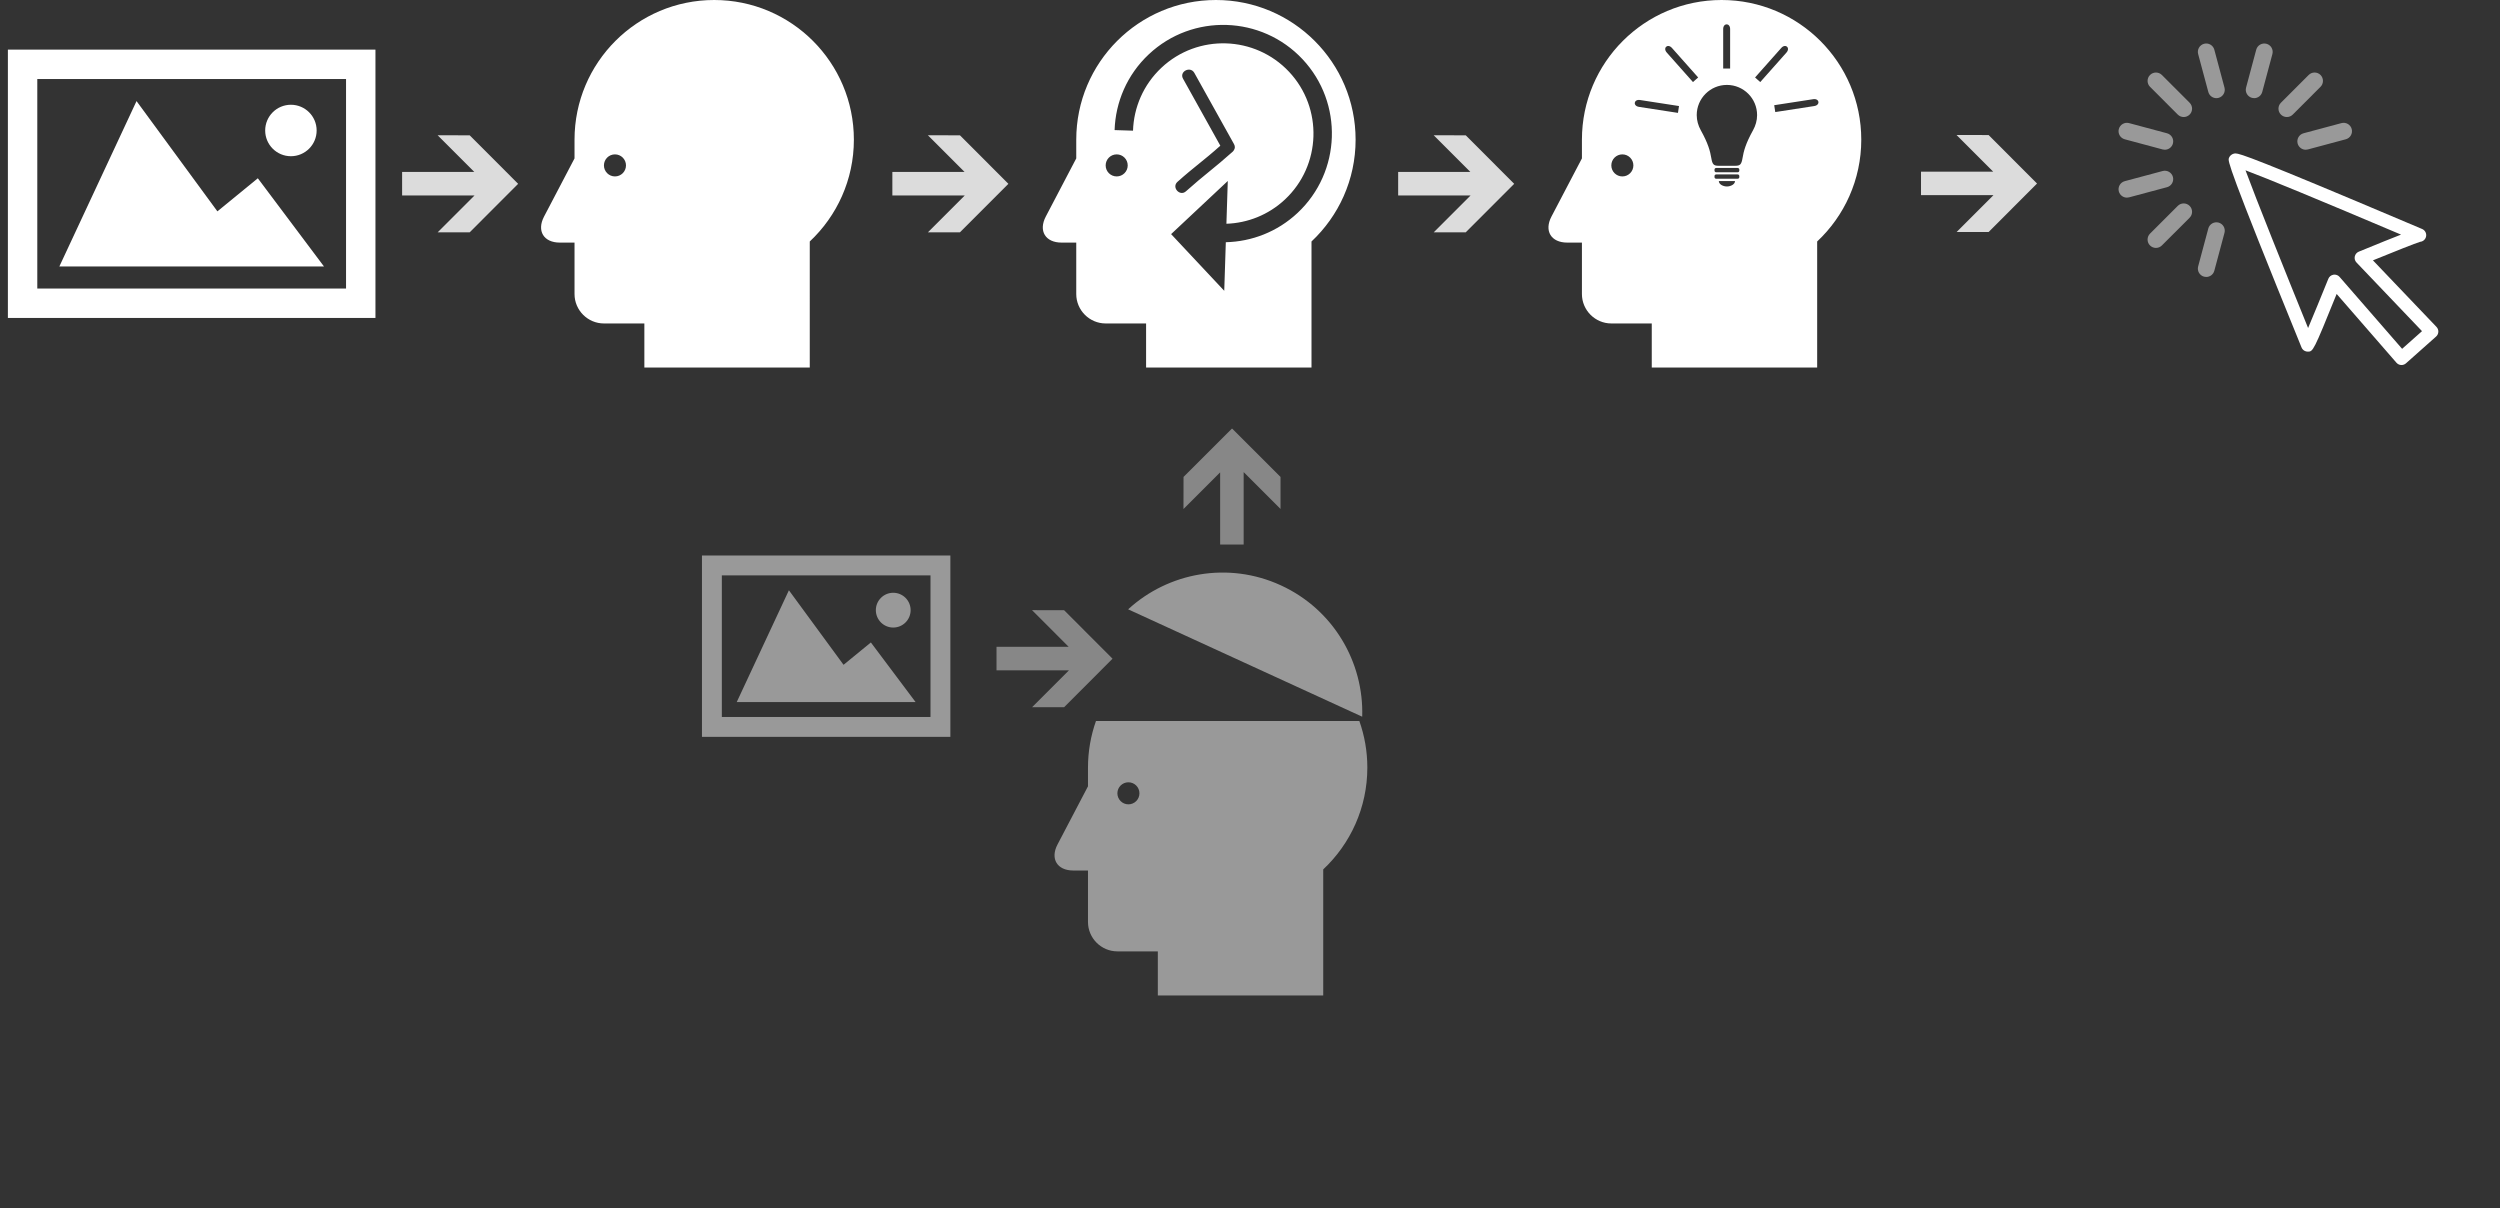 <?xml version="1.0" encoding="utf-8"?>
<!-- Generator: Adobe Illustrator 15.0.0, SVG Export Plug-In . SVG Version: 6.00 Build 0)  -->
<!DOCTYPE svg PUBLIC "-//W3C//DTD SVG 1.1//EN" "http://www.w3.org/Graphics/SVG/1.1/DTD/svg11.dtd">
<svg version="1.1" xmlns="http://www.w3.org/2000/svg" xmlns:xlink="http://www.w3.org/1999/xlink" x="0px" y="0px" width="985px"
	 height="476px" viewBox="0 0 985 476" enable-background="new 0 0 985 476" xml:space="preserve">
<rect x="0" y="0" width="985" height="476" fill="#333333" stroke="none"/>
<g id="Layer_2">
</g>
<g id="Layer_1">
	<path fill="#FFFFFF" d="M678.309,0c-30.393,0-55.031,24.64-55.031,55.03c0,0.001,0,0.001,0,0.001v7.373l-12.003,22.914
		c-2.956,5.644-0.163,10.263,6.21,10.263h5.793v20.275c0,6.373,5.213,11.585,11.586,11.585h15.93v17.379h65.169V95.146
		c10.692-10.039,17.379-24.293,17.379-40.116C733.341,24.64,708.7,0,678.309,0z M678.936,11.456c0-2.493,2.735-2.493,2.735,0
		c0,0.586,0,15.542,0,15.542h-2.735C678.936,26.996,678.936,12.041,678.936,11.456z M639.207,69.514
		c-2.398,0-4.344-1.946-4.344-4.344c0-2.4,1.945-4.345,4.344-4.345c2.399,0,4.345,1.944,4.345,4.345
		C643.552,67.568,641.606,69.514,639.207,69.514z M661.113,44.477c0,0-14.783-2.278-15.362-2.367
		c-2.462-0.381-2.045-3.082,0.419-2.704c0.577,0.089,15.358,2.37,15.358,2.37L661.113,44.477z M656.712,20.715
		c-1.657-1.866,0.385-3.681,2.039-1.817c0.391,0.438,10.321,11.622,10.321,11.622l-2.042,1.814
		C667.03,32.334,657.097,21.152,656.712,20.715z M680.4,73.473c-1.484,0-3.182-0.85-3.182-2.126h6.372
		C683.591,72.623,681.89,73.473,680.4,73.473z M685.291,69.788c0,0.35-0.285,0.636-0.637,0.636h-8.499
		c-0.354,0-0.637-0.286-0.637-0.636v-0.423c0-0.354,0.283-0.639,0.637-0.639h8.499c0.352,0,0.637,0.285,0.637,0.639V69.788z
		 M685.291,67.237c0,0.354-0.285,0.638-0.637,0.638h-8.499c-0.354,0-0.637-0.286-0.637-0.638v-0.424
		c0-0.351,0.283-0.636,0.637-0.636h8.499c0.352,0,0.637,0.285,0.637,0.636V67.237z M690.714,51.288
		c-2.924,5.262-3.697,8.216-4.174,11.074c-0.4,2.398-0.952,2.953-2.765,2.953c-0.767,0-2.028,0-3.375,0c-1.338,0-2.598,0-3.365,0
		c-1.813,0-2.366-0.555-2.767-2.953c-0.476-2.858-1.25-5.813-4.171-11.074c-0.978-1.765-1.587-3.775-1.587-5.935
		c0-6.569,5.325-11.895,11.89-11.895c6.572,0,11.897,5.325,11.897,11.895C692.298,47.513,691.69,49.524,690.714,51.288z
		 M691.494,30.52c0,0,9.93-11.184,10.321-11.622c1.654-1.862,3.698-0.049,2.044,1.817c-0.393,0.437-10.323,11.62-10.323,11.62
		L691.494,30.52z M714.813,41.784c-0.577,0.091-15.359,2.369-15.359,2.369l-0.415-2.702c0,0,14.781-2.279,15.36-2.367
		C716.864,38.704,717.277,41.405,714.813,41.784z"/>
	<g>
		<path fill="#FFFFFF" d="M220.571,95.582h5.793v20.275c0,6.373,5.213,11.585,11.585,11.585h15.93v17.379h65.169V95.146
			c10.692-10.039,17.379-24.293,17.379-40.116c0-30.39-24.641-55.03-55.032-55.03c-30.393,0-55.032,24.64-55.032,55.03
			c0,0.001,0,0.001,0,0.001v7.373l-12.003,22.914C211.405,90.962,214.199,95.582,220.571,95.582z M237.95,65.169
			c0-2.4,1.946-4.345,4.345-4.345c2.398,0,4.345,1.944,4.345,4.345c0,2.398-1.946,4.344-4.345,4.344
			C239.896,69.514,237.95,67.568,237.95,65.169z"/>
	</g>
	<path fill="#FFFFFF" d="M479.076,0c-30.393,0-55.032,24.64-55.032,55.03c0,0.001,0,0.001,0,0.001v7.373l-12.003,22.914
		c-2.955,5.644-0.162,10.263,6.21,10.263h5.793v20.275c0,6.373,5.213,11.585,11.586,11.585h15.931v17.379h65.169V95.146
		c10.691-10.039,17.378-24.293,17.378-40.116C534.107,24.64,509.467,0,479.076,0z M439.975,69.514c-2.398,0-4.345-1.946-4.345-4.344
		c0-2.4,1.946-4.345,4.345-4.345s4.345,1.944,4.345,4.345C444.319,67.568,442.373,69.514,439.975,69.514z M511.249,83.882
		c-7.987,7.488-18.111,11.311-28.279,11.553l-0.617,19.14l-20.938-22.333l22.335-20.939l-0.02,0.504l-0.523,16.356
		c8.309-0.287,16.55-3.456,23.078-9.578c14.313-13.418,15.035-35.977,1.616-50.287c-13.42-14.311-35.979-15.037-50.288-1.617
		c-7.153,6.71-10.917,15.7-11.204,24.808l-7.257-0.232c0.35-10.966,4.877-21.797,13.495-29.875
		c17.229-16.158,44.394-15.283,60.551,1.95C529.354,40.561,528.481,67.726,511.249,83.882z M466.114,31.003
		c-1.585-2.825,2.88-5.094,4.45-2.29c7.249,12.916,8.392,15.155,15.637,28.07c0.518,0.924,0.385,1.779-0.078,2.429
		c-0.124,0.202-0.271,0.401-0.474,0.583c-7.063,6.334-11.328,9.25-18.391,15.584c-2.403,2.16-5.749-1.563-3.343-3.724
		c6.559-5.889,10.33-8.358,16.896-14.247C473.877,45.045,473.047,43.359,466.114,31.003z"/>
	<g>
		<path fill="#FFFFFF" d="M147.929,125.27H3.108V19.551h144.821V125.27z M14.694,113.684h121.649V31.136H14.694V113.684z"/>
		<polygon fill="#FFFFFF" points="53.794,39.826 23.382,104.995 127.653,104.995 101.585,70.238 85.655,83.272 		"/>
		<circle fill="#FFFFFF" cx="114.619" cy="51.411" r="10.137"/>
	</g>
	<g opacity="0.5">
		<path fill="#FFFFFF" d="M374.447,290.318h-97.875v-71.449h97.875V290.318z M284.401,282.488h82.216v-55.789h-82.216V282.488z"/>
		<polygon fill="#FFFFFF" points="310.827,232.572 290.273,276.616 360.744,276.616 343.126,253.125 332.359,261.935 		"/>
		<circle fill="#FFFFFF" cx="351.935" cy="240.402" r="6.851"/>
	</g>
	<polygon fill="#DCDCDC" points="185.067,53.318 204.146,72.424 185.067,91.528 172.449,91.528 186.976,77.003 158.432,77.003 
		158.432,67.743 186.872,67.743 172.423,53.292 	"/>
	<polygon opacity="0.5" fill="#DCDCDC" points="466.314,187.909 485.421,168.829 504.525,187.909 504.525,200.526 490,186 
		490,214.544 480.739,214.544 480.739,186.104 466.289,200.553 	"/>
	<polygon fill="#DCDCDC" points="378.225,53.318 397.305,72.424 378.225,91.528 365.606,91.528 380.134,77.003 351.59,77.003 
		351.59,67.743 380.03,67.743 365.581,53.292 	"/>
	<polygon opacity="0.5" fill="#DCDCDC" points="419.261,240.427 438.341,259.533 419.261,278.637 406.643,278.637 421.17,264.112 
		392.626,264.112 392.626,254.852 421.066,254.852 406.617,240.401 	"/>
	<polygon fill="#DCDCDC" points="577.512,53.318 596.59,72.424 577.512,91.528 564.894,91.528 579.42,77.003 550.875,77.003 
		550.875,67.743 579.316,67.743 564.866,53.292 	"/>
	<polygon fill="#DCDCDC" points="783.512,53.208 802.59,72.313 783.512,91.418 770.894,91.418 785.42,76.893 756.875,76.893 
		756.875,67.632 785.316,67.632 770.866,53.182 	"/>
	<g>
		<g>
			<path fill="#FFFFFF" d="M946.193,143.821c-0.057,0-0.112-0.001-0.169-0.005c-0.704-0.045-1.359-0.37-1.822-0.902l-23.563-27.096
				c-9.185,22.729-9.293,22.727-11.385,22.727c-0.419,0-0.838-0.102-1.212-0.295c-0.561-0.289-0.998-0.765-1.238-1.349
				c-29.38-72.118-28.981-73.409-28.632-74.548c0.341-1.107,1.484-1.904,2.642-1.904c1.645,0,8.223,2.11,67.677,27.312
				c3.201,1.357,5.272,2.237,5.688,2.403c0.141,0.052,0.278,0.114,0.404,0.187c1.039,0.585,1.559,1.795,1.263,2.951
				c-0.278,1.087-1.211,1.874-2.313,1.975c-1.67,0.48-10.146,3.849-18.595,7.299l25.037,26.23c0.494,0.518,0.758,1.215,0.729,1.93
				c-0.028,0.715-0.348,1.388-0.882,1.864l-11.875,10.555C947.462,143.584,946.837,143.821,946.193,143.821z M919.806,108.198
				c0.755,0,1.485,0.326,1.99,0.907l24.64,28.334l7.835-6.967l-25.816-27.049c-0.604-0.631-0.854-1.515-0.674-2.37
				c0.182-0.852,0.771-1.56,1.575-1.893c7.936-3.269,13.171-5.369,16.652-6.723C913.722,78.754,893.19,70.265,884.729,67.1
				c4.013,10.928,15.588,39.805,24.659,62.14c2.065-4.886,5.156-12.417,7.973-19.39c0.344-0.853,1.105-1.461,2.01-1.616
				C919.515,108.21,919.661,108.198,919.806,108.198z"/>
		</g>
		<g opacity="0.5">
			<path fill="#FFFFFF" d="M860.379,46.111c-0.845,0-1.689-0.321-2.334-0.965l-10.934-10.937c-1.287-1.289-1.287-3.376,0-4.666
				c1.29-1.287,3.377-1.287,4.667,0l10.934,10.937c1.287,1.289,1.287,3.376,0,4.666C862.065,45.79,861.223,46.111,860.379,46.111z"
				/>
		</g>
		<g opacity="0.5">
			<path fill="#FFFFFF" d="M852.943,58.994c-0.284,0-0.57-0.038-0.857-0.113l-14.935-4.004c-1.76-0.471-2.804-2.28-2.332-4.04
				c0.472-1.76,2.281-2.804,4.041-2.332l14.936,4.004c1.759,0.471,2.804,2.28,2.332,4.04
				C855.731,58.021,854.398,58.994,852.943,58.994z"/>
		</g>
		<g opacity="0.5">
			<path fill="#FFFFFF" d="M838.003,77.867c-1.457,0-2.789-0.972-3.185-2.445c-0.471-1.76,0.573-3.569,2.333-4.041l14.936-4
				c1.763-0.467,3.569,0.575,4.041,2.333c0.471,1.76-0.574,3.569-2.333,4.04l-14.938,4.001
				C838.571,77.83,838.284,77.867,838.003,77.867z"/>
		</g>
		<g opacity="0.5">
			<path fill="#FFFFFF" d="M849.442,97.679c-0.844,0-1.689-0.321-2.334-0.965c-1.287-1.29-1.287-3.377,0-4.664l10.937-10.934
				c1.29-1.289,3.377-1.288,4.667,0c1.287,1.29,1.287,3.378,0,4.664l-10.937,10.933C851.13,97.358,850.286,97.679,849.442,97.679z"
				/>
		</g>
		<g opacity="0.5">
			<path fill="#FFFFFF" d="M869.257,109.121c-0.28,0-0.569-0.037-0.855-0.113c-1.759-0.472-2.804-2.282-2.332-4.041l4.005-14.936
				c0.473-1.758,2.284-2.796,4.04-2.332c1.759,0.471,2.804,2.28,2.333,4.041l-4.005,14.934
				C872.047,108.148,870.715,109.121,869.257,109.121z"/>
		</g>
		<g opacity="0.5">
			<path fill="#FFFFFF" d="M908.452,58.994c-1.458,0-2.788-0.972-3.186-2.445c-0.47-1.759,0.573-3.569,2.334-4.04l14.934-4.004
				c1.755-0.47,3.566,0.571,4.04,2.332c0.47,1.759-0.574,3.569-2.334,4.04l-14.933,4.004
				C909.021,58.956,908.732,58.994,908.452,58.994z"/>
		</g>
		<g opacity="0.5">
			<path fill="#FFFFFF" d="M901.017,46.11c-0.845,0-1.687-0.322-2.333-0.966c-1.289-1.288-1.289-3.376,0-4.666l10.933-10.936
				c1.289-1.289,3.377-1.288,4.665,0c1.289,1.288,1.289,3.376,0.002,4.665L903.35,45.144C902.705,45.788,901.86,46.11,901.017,46.11
				z"/>
		</g>
		<g opacity="0.5">
			<path fill="#FFFFFF" d="M888.137,38.673c-0.282,0-0.57-0.036-0.854-0.113c-1.76-0.471-2.804-2.279-2.333-4.039l4.001-14.937
				c0.472-1.759,2.276-2.804,4.039-2.333c1.759,0.471,2.804,2.28,2.333,4.04l-4.002,14.936
				C890.927,37.7,889.594,38.673,888.137,38.673z"/>
		</g>
		<g opacity="0.5">
			<path fill="#FFFFFF" d="M873.259,38.673c-1.457,0-2.79-0.972-3.185-2.445l-4.005-14.937c-0.472-1.759,0.573-3.569,2.332-4.04
				c1.759-0.472,3.569,0.572,4.041,2.332l4.005,14.937c0.471,1.759-0.574,3.568-2.333,4.039
				C873.829,38.636,873.543,38.673,873.259,38.673z"/>
		</g>
	</g>
	<path opacity="0.5" fill="#FFFFFF" d="M431.811,284.083c-2.029,5.739-3.145,11.911-3.145,18.345c0,0.001,0,0.001,0,0.001v7.373
		l-12.003,22.914c-2.956,5.644-0.162,10.263,6.21,10.263h5.793v20.275c0,6.373,5.213,11.585,11.585,11.585h15.931v17.379h65.169
		v-49.675c10.692-10.039,17.379-24.293,17.379-40.116c0-6.434-1.115-12.605-3.145-18.345H431.811z M444.597,316.911
		c-2.399,0-4.346-1.946-4.346-4.344c0-2.4,1.946-4.345,4.346-4.345c2.398,0,4.344,1.944,4.344,4.345
		C448.94,314.965,446.995,316.911,444.597,316.911z"/>
	<path opacity="0.5" fill="#FFFFFF" d="M504.642,230.614c-20.741-9.516-44.327-5.051-60.156,9.457l92.226,42.31
		C537.382,260.918,525.383,240.129,504.642,230.614z"/>
</g>
</svg>
